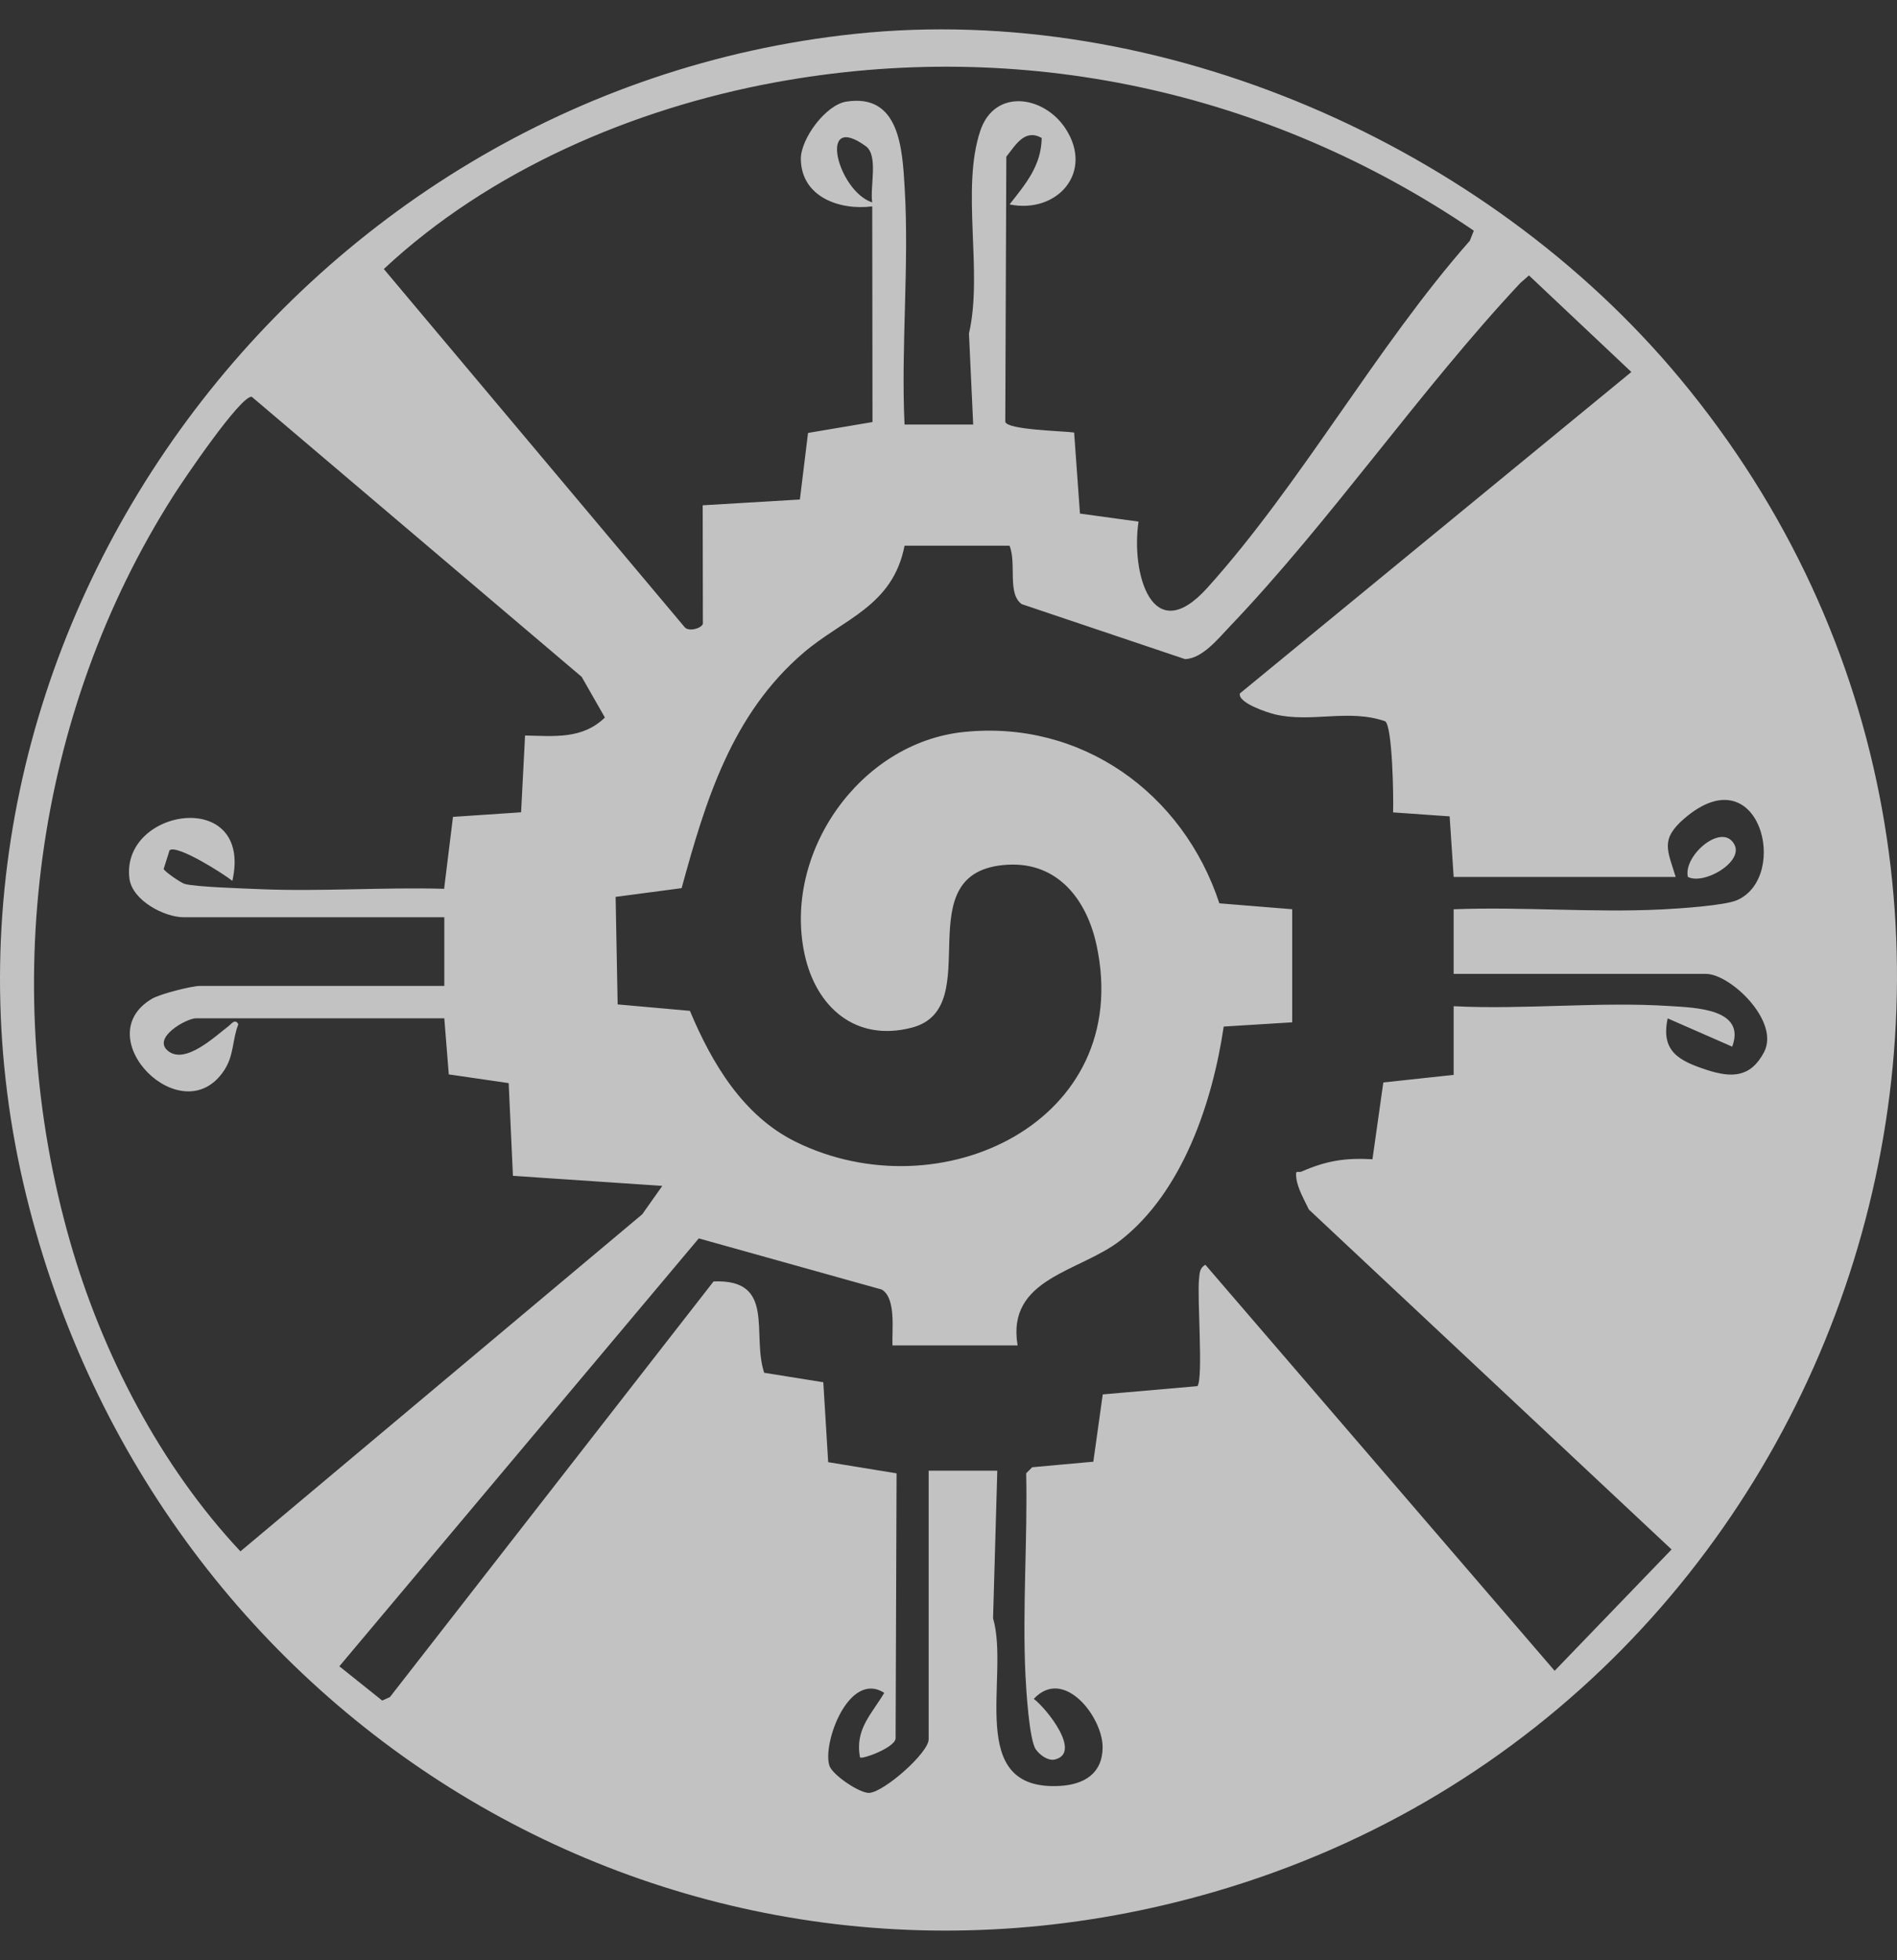 <svg width="61" height="63" viewBox="0 0 61 63" fill="none" xmlns="http://www.w3.org/2000/svg">
<rect x="0" y="0" width="61" height="63" fill="#333333" stroke="none"/>
<path d="M27.5 1.088C37.309 0.056 47.769 4.653 54.012 12.156C68.025 29 59.908 54.736 39.054 60.808C22.019 65.767 5.032 55.464 0.848 38.445C-3.512 20.717 9.478 2.986 27.5 1.088ZM29.087 13.646H31.294L31.158 10.719C31.616 8.75 30.894 6.075 31.523 4.203C31.983 2.832 33.563 3.07 34.258 4.125C35.19 5.54 33.991 6.882 32.463 6.571C32.978 5.914 33.483 5.331 33.497 4.434C32.955 4.132 32.67 4.645 32.359 5.037L32.326 13.558C32.387 13.82 34.188 13.851 34.54 13.903L34.727 16.508L36.611 16.766C36.364 18.39 37.033 20.879 38.82 18.898C41.831 15.561 44.259 11.145 47.264 7.738L47.392 7.415C40.781 2.913 32.821 1.192 24.909 2.651C20.353 3.492 15.737 5.474 12.342 8.647L22.007 20.149C22.13 20.322 22.564 20.199 22.602 20.049L22.596 16.242L25.721 16.056L25.983 13.916L28.056 13.566L28.048 6.634C27.002 6.768 25.771 6.334 25.752 5.119C25.741 4.465 26.553 3.37 27.211 3.267C28.934 2.994 29.016 4.793 29.091 6.046C29.239 8.525 28.969 11.152 29.086 13.646H29.087ZM28.047 6.506C27.969 6.007 28.252 4.998 27.842 4.7C26.271 3.557 26.942 6.149 28.047 6.506ZM32.463 17.541H29.087C28.704 19.495 27.124 19.881 25.84 20.98C23.535 22.954 22.694 25.711 21.918 28.548L19.796 28.829L19.861 32.285L22.185 32.492C22.886 34.167 23.89 35.861 25.576 36.696C30.232 38.999 36.478 36.051 35.262 30.387C34.949 28.927 34.023 27.706 32.403 27.795C29.038 27.983 31.791 32.385 29.323 33.031C27.519 33.504 26.245 32.377 25.875 30.685C25.164 27.432 27.636 23.878 30.986 23.529C34.779 23.133 38.045 25.496 39.21 29.036L41.552 29.226V32.861L39.35 32.997C38.989 35.429 38.03 38.31 36.03 39.869C34.722 40.89 32.355 41.075 32.722 43.247H28.698C28.677 42.783 28.825 41.723 28.352 41.45L22.47 39.806L10.912 53.56L12.291 54.662L12.538 54.55L22.945 41.19C24.961 41.105 24.16 42.883 24.573 44.125L26.474 44.43L26.631 46.999L28.83 47.358L28.799 55.88C28.774 56.178 27.719 56.56 27.656 56.489C27.482 55.589 28.025 55.105 28.434 54.414C27.294 53.688 26.437 56.042 26.671 56.756C26.77 57.056 27.66 57.656 27.959 57.629C28.452 57.584 29.862 56.337 29.862 55.906V47.272H32.069L31.933 52.017C32.482 53.9 31.005 57.582 34.085 57.405C34.861 57.361 35.451 57.008 35.456 56.167C35.462 55.198 34.211 53.568 33.242 54.607C33.651 54.911 34.818 56.369 33.898 56.561C33.68 56.595 33.427 56.403 33.306 56.228C33.097 55.923 32.999 54.344 32.974 53.835C32.874 51.708 33.044 49.492 32.998 47.356L33.192 47.162L35.157 46.984L35.46 44.821L38.506 44.555C38.698 44.278 38.49 41.712 38.557 41.1C38.578 40.913 38.574 40.761 38.759 40.653L49.991 53.705L53.751 49.805L42.089 38.879C41.943 38.574 41.718 38.187 41.683 37.852C41.653 37.566 41.723 37.715 41.864 37.654C42.65 37.31 43.264 37.212 44.133 37.262L44.482 34.794L46.744 34.55V32.343C49.018 32.459 51.437 32.19 53.695 32.338C54.52 32.391 56.151 32.426 55.701 33.643L53.626 32.734C53.399 33.794 53.987 34.098 54.888 34.392C55.685 34.651 56.294 34.638 56.724 33.821C57.246 32.826 55.638 31.304 54.858 31.304H46.744V29.227C48.95 29.142 51.238 29.341 53.435 29.232C53.964 29.206 55.463 29.11 55.862 28.932C57.572 28.172 56.571 24.226 54.154 26.316C53.388 26.979 53.616 27.319 53.884 28.189H46.744L46.615 26.241L44.796 26.113C44.815 25.693 44.779 23.352 44.543 23.185C43.373 22.775 42.175 23.241 41 22.963C40.765 22.907 39.802 22.597 39.869 22.29L52.458 11.957L49.165 8.853L48.883 9.101C45.645 12.56 42.791 16.741 39.541 20.142C39.166 20.535 38.668 21.162 38.109 21.187L32.858 19.42C32.381 19.09 32.695 18.105 32.463 17.544V17.541ZM14.287 32.731H6.302C6.005 32.731 4.895 33.345 5.392 33.771C5.942 34.242 6.911 33.316 7.341 32.99C7.441 32.914 7.56 32.727 7.664 32.923C7.463 33.434 7.531 33.919 7.204 34.411C5.858 36.438 2.784 33.332 4.893 32.1C5.158 31.946 6.163 31.691 6.432 31.691H14.287V29.484H5.913C5.282 29.484 4.251 28.943 4.162 28.239C3.877 25.965 8.146 25.309 7.472 28.314C7.197 28.092 5.694 27.136 5.453 27.33L5.262 27.933C5.308 28.027 5.823 28.382 5.945 28.414C6.325 28.512 7.844 28.558 8.375 28.581C10.336 28.662 12.321 28.514 14.281 28.569L14.566 26.257L16.756 26.11L16.884 23.642C17.817 23.66 18.728 23.769 19.451 23.063L18.705 21.757L8.096 12.754C7.742 12.701 5.881 15.451 5.587 15.916C1.088 22.968 -0.049 31.859 2.25 39.899C3.283 43.512 5.162 47.128 7.731 49.866L20.652 39.031L21.297 38.118L16.494 37.795L16.357 34.815L14.431 34.535L14.287 32.731Z" fill="white" fill-opacity="0.7"/>
<path d="M54.275 28.186C54.119 27.498 55.389 26.412 55.773 27.149C56.068 27.712 54.784 28.455 54.275 28.186Z" fill="white" fill-opacity="0.7"/>
</svg>
